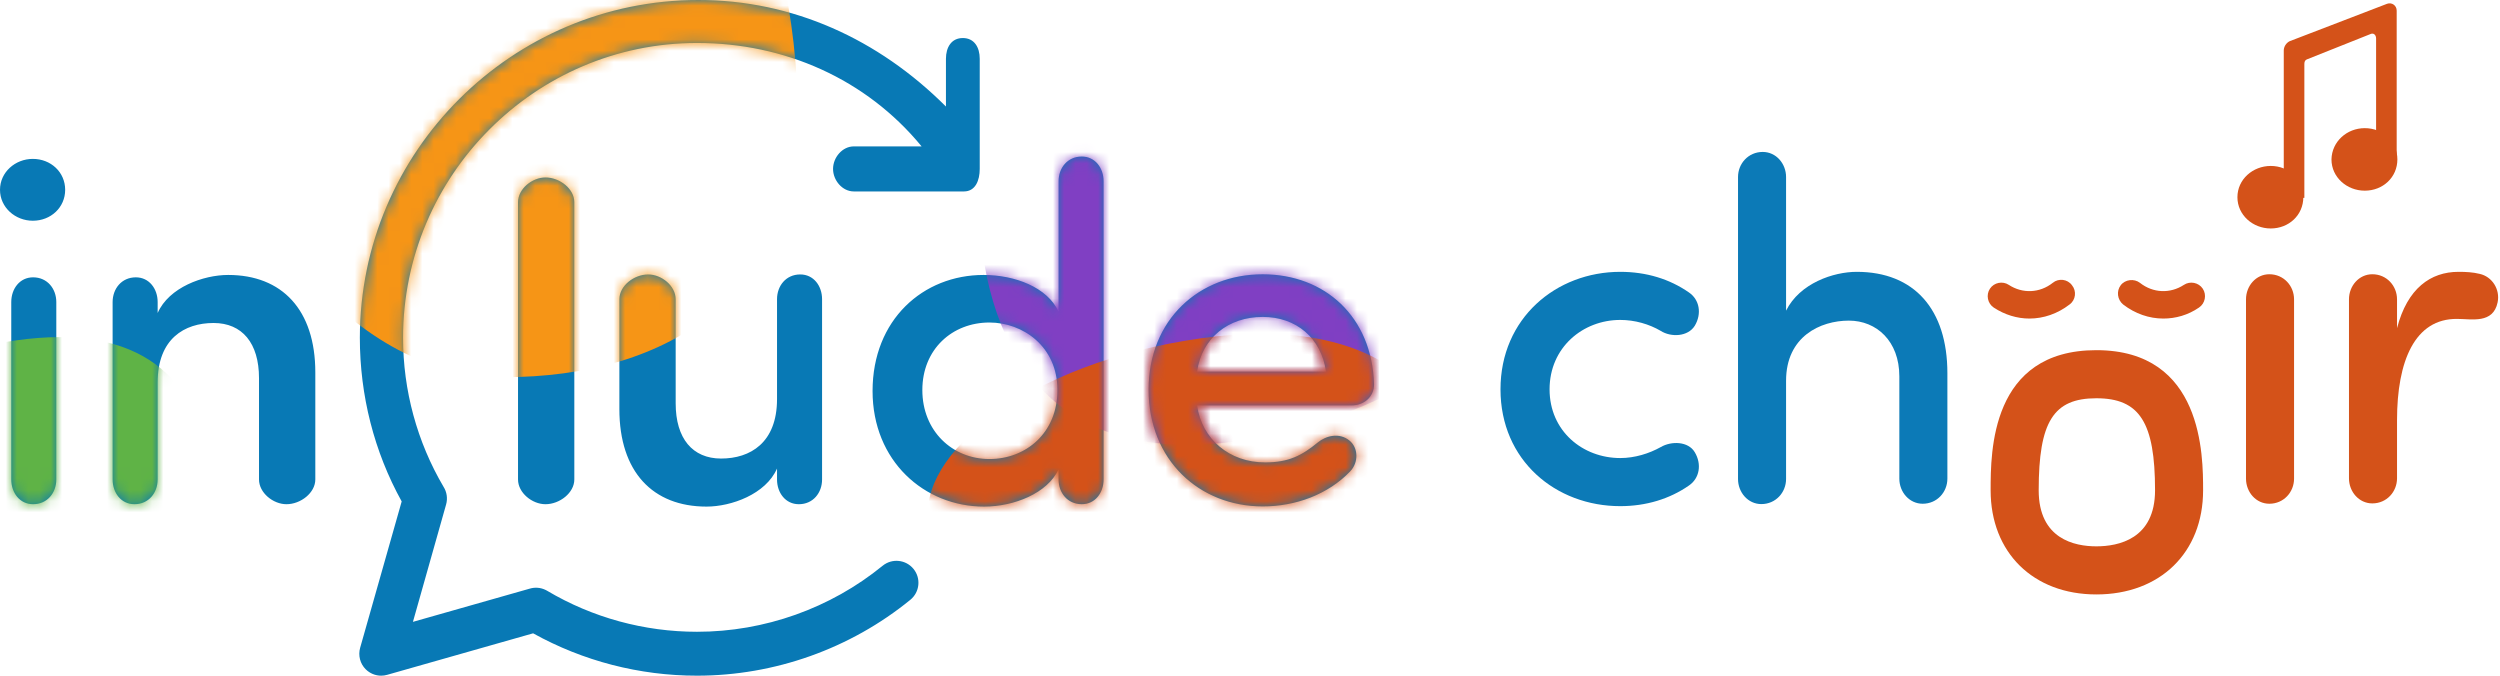 <?xml version="1.0" encoding="UTF-8"?>
<svg width="222px" height="60px" viewBox="0 0 222 60" version="1.1" xmlns="http://www.w3.org/2000/svg" xmlns:xlink="http://www.w3.org/1999/xlink">
    <!-- Generator: Sketch 47.1 (45422) - http://www.bohemiancoding.com/sketch -->
    <title>Include_Choir_Logo</title>
    <desc>Created with Sketch.</desc>
    <defs>
        <path d="M2.914,14.11 C1.352,14.11 -7.10542736e-15,15.292 -7.10542736e-15,16.855 C-7.10542736e-15,18.418 1.352,19.601 2.914,19.601 C4.519,19.601 5.787,18.418 5.787,16.855 C5.787,15.292 4.519,14.11 2.914,14.11 Z M2.937,24.627 C1.754,24.627 1,25.641 1,26.823 L1,42.578 C1,43.76 1.754,44.774 2.937,44.774 C4.204,44.774 5,43.76 5,42.578 L5,26.823 C5,25.641 4.204,24.627 2.937,24.627 Z M20.261,24.416 C18.064,24.416 15,25.514 14,27.795 L14,26.823 C14,25.641 13.246,24.627 12.063,24.627 C10.796,24.627 10,25.641 10,26.823 L10,42.578 C10,43.76 10.754,44.774 11.937,44.774 C13.204,44.774 14,43.76 14,42.578 L14,33.961 C14,30.076 16.388,28.682 18.965,28.682 C21.499,28.682 23,30.456 23,33.581 L23,42.578 C23,43.76 24.254,44.774 25.437,44.774 C26.704,44.774 28,43.76 28,42.578 L28,33.074 C28,27.499 25.034,24.416 20.261,24.416 Z M46,17.953 L46,42.578 C46,43.76 47.254,44.774 48.437,44.774 C49.704,44.774 51,43.76 51,42.578 L51,17.953 C51,16.771 49.704,15.757 48.437,15.757 C47.254,15.757 46,16.771 46,17.953 Z M70.937,44.774 C72.204,44.774 73,43.76 73,42.578 L73,26.567 C73,25.384 72.246,24.37 71.063,24.37 C69.796,24.37 69,25.384 69,26.567 L69,35.44 C69,39.325 66.612,40.719 64.035,40.719 C61.501,40.719 60,38.945 60,35.82 L60,26.567 C60,25.384 58.746,24.37 57.563,24.37 C56.296,24.37 55,25.384 55,26.567 L55,36.327 C55,41.902 57.966,44.986 62.739,44.986 C64.935,44.986 68,43.887 69,41.606 L69,42.578 C69,43.76 69.754,44.774 70.937,44.774 Z M96.063,13.899 C94.796,13.899 94,14.912 94,16.095 L94,27.668 C93,25.514 90.127,24.416 87.34,24.416 C81.975,24.416 77.484,28.386 77.484,34.722 C77.484,40.931 82.067,44.986 87.389,44.986 C90.05,44.986 93,43.803 94,41.691 L94,42.578 C94,43.76 94.796,44.774 96.063,44.774 C97.246,44.774 98,43.76 98,42.578 L98,16.095 C98,14.912 97.246,13.899 96.063,13.899 Z M87.86,40.762 C84.565,40.762 81.904,38.269 81.904,34.637 C81.904,31.005 84.565,28.639 87.86,28.639 C90.816,28.639 93.9,30.751 93.9,34.637 C93.9,38.481 91.07,40.762 87.86,40.762 Z M122.015,34.136 C121.845,28.096 117.622,24.355 112.131,24.355 C106.513,24.355 101.994,28.356 101.994,34.607 C101.994,40.858 106.513,44.97 112.131,44.97 C115.045,44.97 117.917,43.922 119.903,41.852 C120.663,41.05 120.621,39.744 119.818,39.111 C118.931,38.393 117.748,38.69 117.03,39.281 C115.594,40.464 114.412,41.062 112.342,41.062 C109.174,41.062 106.724,39 106.302,36 L120.029,36 C121.085,36 122.015,35.276 122.015,34.136 Z M106.302,33 C106.724,30 109.09,28.143 112.131,28.143 C115.088,28.143 117.326,30 117.748,33 L106.302,33 Z M78.376,50.24 C73.74,54.02 67.887,56.102 61.893,56.102 C57.205,56.102 52.609,54.845 48.6,52.468 C48.558,52.443 48.514,52.418 48.468,52.396 C48.003,52.163 47.487,52.133 47.024,52.276 L36.668,55.221 L39.614,44.798 C39.767,44.257 39.677,43.687 39.387,43.228 C37.035,39.235 35.792,34.662 35.792,30 C35.792,15.607 47.501,3.817 61.893,3.817 C69.652,3.817 76.905,7 81.839,13 L75.816,13 C74.799,13 73.975,13.984 73.975,15 C73.975,16.016 74.799,17 75.816,17 L85.6,17 C86.616,17 87,16.02 87,15.003 L87,5.219 C87,4.202 86.516,3.378 85.5,3.378 C84.484,3.378 84,4.202 84,5.219 L84,9.46 C78,3.466 70.393,0 62.014,0 C45.472,0 31.954,13.458 31.954,30 C31.954,35.095 33.217,40.1 35.67,44.527 L31.982,57.52 C31.79,58.2 31.973,58.931 32.473,59.43 C32.844,59.8 33.337,60 33.847,60 C34.024,60 34.202,59.976 34.378,59.925 L47.341,56.239 C51.776,58.702 56.788,60 61.894,60 C68.782,60 75.511,57.607 80.84,53.261 C81.674,52.581 81.799,51.353 81.119,50.519 C80.439,49.685 79.21,49.559 78.376,50.24 Z" id="path-1"></path>
    </defs>
    <g id="Page-1" stroke="none" stroke-width="1" fill="none" fill-rule="evenodd">
        <g id="Include_Choir_Logo">
            <g id="Layer_3" transform="translate(133, 0)" fill-rule="nonzero">
                <path d="M10.881,24.139 C13.198,24.139 15.27,24.78 16.977,25.969 C17.922,26.61 18.135,27.861 17.495,28.929 C16.886,29.905 15.392,29.966 14.478,29.386 C13.441,28.776 12.161,28.41 10.881,28.41 C7.559,28.41 4.602,30.851 4.602,34.573 C4.602,38.295 7.559,40.675 10.881,40.675 C12.161,40.675 13.441,40.278 14.478,39.698 C15.423,39.149 16.916,39.18 17.495,40.156 C18.135,41.224 17.922,42.475 16.977,43.115 C15.27,44.305 13.167,44.946 10.881,44.946 C5.151,44.946 0.244,40.888 0.244,34.573 C0.244,28.258 5.182,24.139 10.881,24.139 Z" id="Shape" fill="#0C7AB7"></path>
                <path d="M25.603,27.586 C26.822,25.146 29.809,24.139 31.882,24.139 C36.972,24.139 39.928,27.464 39.928,33.139 L39.928,42.505 C39.928,43.695 39.014,44.732 37.734,44.732 C36.545,44.732 35.661,43.695 35.661,42.505 L35.661,33.414 C35.661,30.302 33.649,28.471 31.18,28.471 C28.651,28.471 25.603,29.875 25.603,33.81 L25.603,42.536 C25.603,43.725 24.688,44.763 23.408,44.763 C22.22,44.763 21.336,43.725 21.336,42.536 L21.336,15.719 C21.336,14.529 22.25,13.492 23.53,13.492 C24.719,13.492 25.603,14.529 25.603,15.719 L25.603,27.586 Z" id="Shape" fill="#0C7AB7"></path>
                <path d="M53.156,52.786 C47.548,52.786 43.768,49.064 43.768,43.542 C43.768,40.125 43.768,31.095 53.156,31.095 C62.635,31.095 62.635,40.461 62.635,43.542 C62.635,49.064 58.825,52.786 53.156,52.786 Z M53.156,35.366 C49.346,35.366 48.036,37.441 48.036,43.542 C48.036,47.875 51.236,48.515 53.156,48.515 C55.107,48.515 58.368,47.875 58.368,43.542 C58.368,37.502 56.997,35.366 53.156,35.366 Z" id="Shape" fill="#D45219"></path>
                <path d="M69.798,4.485 L69.798,17.573 L71.627,17.573 L71.627,5.675 C71.627,5.492 71.688,5.339 71.84,5.278 L77.509,3.02 C77.784,2.898 77.997,3.112 77.997,3.417 L77.997,14.247 L79.826,14.247 L79.826,2.105 L79.826,0.946 C79.826,0.488 79.399,0.183 78.972,0.336 L70.316,3.661 C70.011,3.814 69.798,4.149 69.798,4.485 Z" id="Shape" fill="#D45219"></path>
                <path d="M68.64,14.736 C70.255,14.736 71.535,15.925 71.535,17.512 C71.535,19.098 70.255,20.288 68.64,20.288 C67.055,20.288 65.683,19.098 65.683,17.512 C65.683,15.925 67.055,14.736 68.64,14.736 Z" id="Shape" fill="#D45219"></path>
                <path d="M76.991,11.38 C78.607,11.38 79.887,12.569 79.887,14.156 C79.887,15.742 78.607,16.932 76.991,16.932 C75.406,16.932 74.035,15.742 74.035,14.156 C74.065,12.569 75.406,11.38 76.991,11.38 Z" id="Shape" fill="#D45219"></path>
                <path d="M47.213,28.288 C46.115,28.288 45.018,27.953 44.043,27.312 C43.494,26.946 43.342,26.183 43.708,25.634 C44.073,25.085 44.835,24.932 45.384,25.298 C46.603,26.092 48.127,26.031 49.285,25.115 C49.803,24.688 50.596,24.78 50.992,25.329 C51.419,25.847 51.327,26.641 50.779,27.037 C49.712,27.861 48.462,28.288 47.213,28.288 Z" id="Shape" fill="#D45219"></path>
                <path d="M59.1,28.288 C57.85,28.288 56.6,27.861 55.534,27.037 C55.015,26.61 54.924,25.847 55.32,25.329 C55.716,24.81 56.509,24.719 57.027,25.115 C58.185,26.031 59.709,26.092 60.928,25.298 C61.477,24.932 62.239,25.085 62.605,25.634 C62.971,26.183 62.818,26.946 62.27,27.312 C61.294,27.983 60.197,28.288 59.1,28.288 Z M70.712,26.58 L70.712,42.505 C70.712,43.695 69.798,44.732 68.518,44.732 C67.329,44.732 66.445,43.695 66.445,42.505 L66.445,26.58 C66.445,25.39 67.329,24.353 68.518,24.353 C69.798,24.353 70.712,25.39 70.712,26.58 Z M79.856,37.319 L79.856,42.475 C79.856,43.664 78.942,44.702 77.662,44.702 C76.473,44.702 75.589,43.664 75.589,42.475 L75.589,26.58 C75.589,25.39 76.473,24.353 77.662,24.353 C78.942,24.353 79.856,25.39 79.856,26.58 L79.856,29.142 C80.771,25.603 82.843,24.139 85.312,24.139 C85.952,24.139 86.592,24.169 87.202,24.322 C88.299,24.566 89.03,25.695 88.787,26.854 C88.39,28.776 86.47,28.319 85.19,28.319 C81.441,28.288 79.856,32.041 79.856,37.319 Z" id="Shape" fill="#D45219"></path>
            </g>
            <g id="Shape-+-Shape-+-Shape-+-Shape-Mask">
                <mask id="mask-2" fill="white">
                    <use xlink:href="#path-1"></use>
                </mask>
                <use id="Mask" fill="#0879B5" fill-rule="nonzero" xlink:href="#path-1"></use>
                <path d="M112.368,38.744 C97.689,41.774 89.547,35.582 87.429,23.532 C85.311,11.482 96.415,6.342 109.358,5.587 C122.3,4.832 132.511,14.671 134.297,20.798 C136.082,26.926 127.047,35.714 112.368,38.744 Z" id="Shape" fill="#803FC3" mask="url(#mask-2)"></path>
                <path d="M106.626,30.044 C121.936,27.89 129.697,34.497 130.745,46.564 C131.794,58.631 119.947,63.084 106.626,63.084 C93.305,63.084 83.765,52.741 82.506,46.564 C81.248,40.387 91.315,32.199 106.626,30.044 Z" id="Shape" fill="#D45219" mask="url(#mask-2)"></path>
                <path d="M44.757,-18.966 C61.265,-22.387 69.632,-11.895 70.762,7.264 C71.893,26.423 59.12,33.494 44.757,33.494 C30.395,33.494 20.109,17.072 18.752,7.264 C17.395,-2.544 28.249,-15.544 44.757,-18.966 Z" id="Shape" fill="#F69516" mask="url(#mask-2)"></path>
                <path d="M1.4,30.229 C12.313,28.671 17.844,33.449 18.591,42.174 C19.339,50.9 10.895,54.12 1.4,54.12 C-8.095,54.12 -14.895,46.641 -15.792,42.174 C-16.689,37.708 -9.513,31.787 1.4,30.229 Z" id="Shape" fill="#5FB346" mask="url(#mask-2)"></path>
            </g>
        </g>
    </g>
</svg>